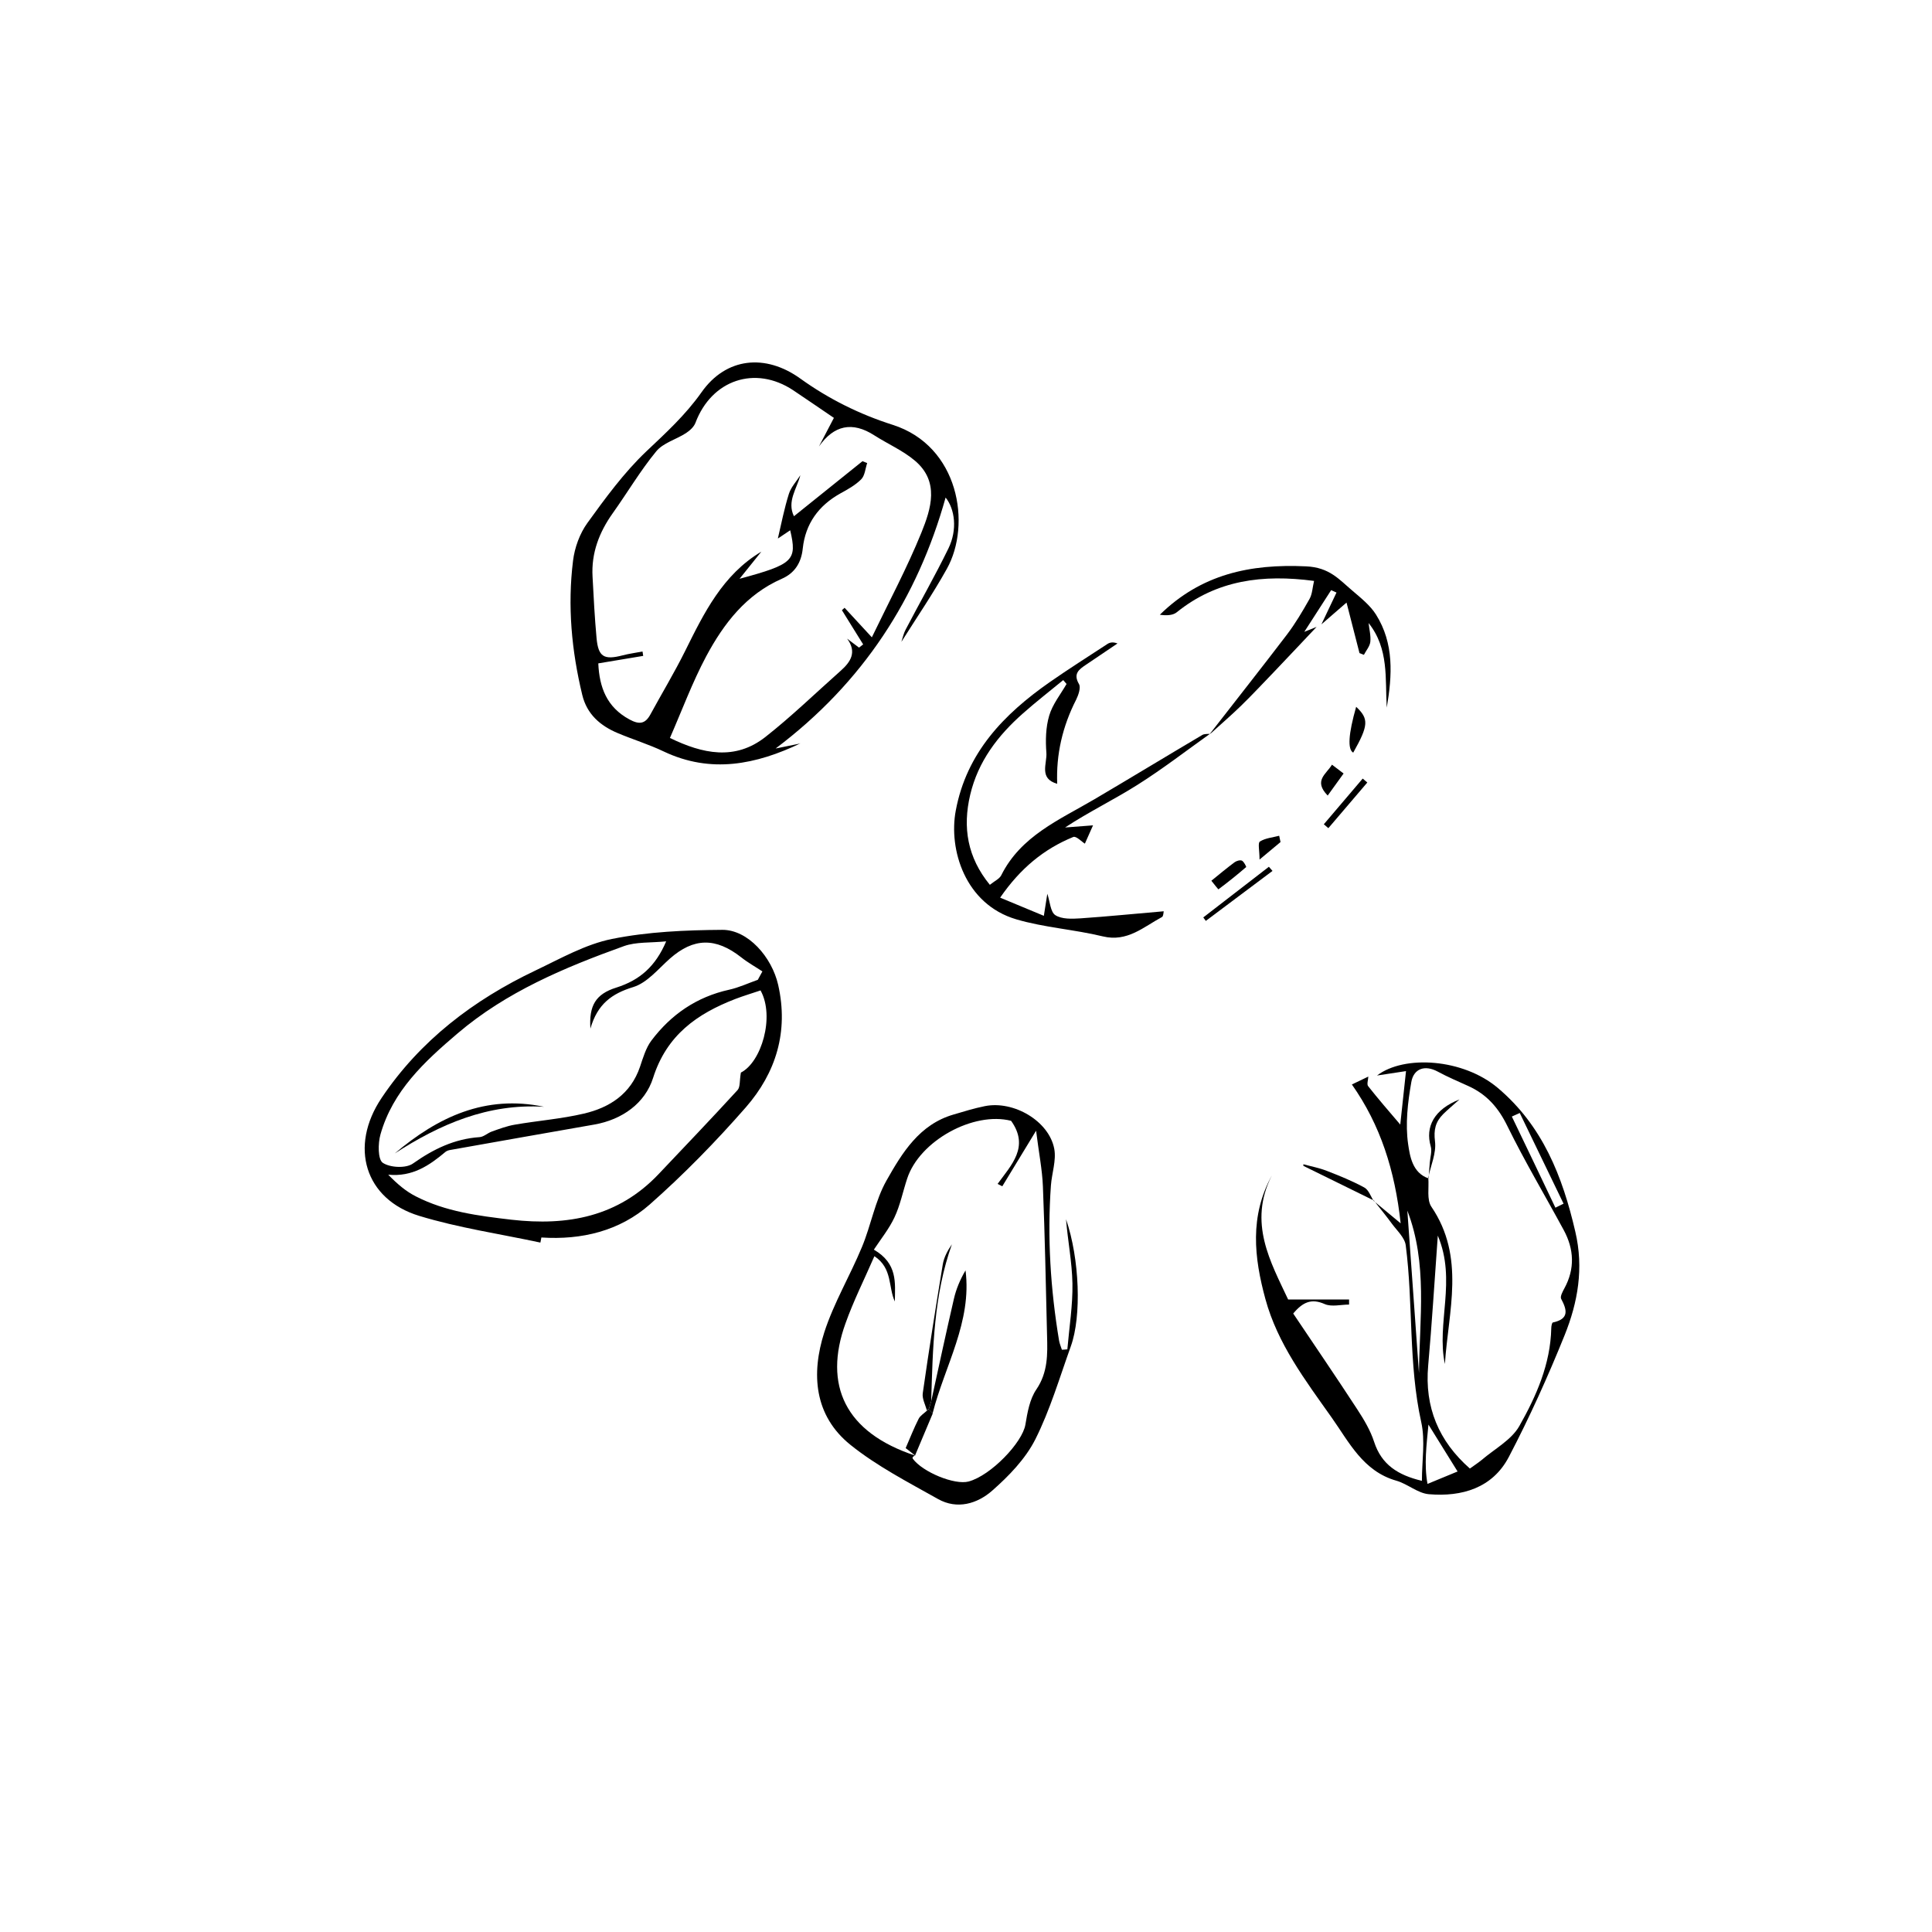 <?xml version="1.0" encoding="UTF-8"?><svg id="Layer_1" xmlns="http://www.w3.org/2000/svg" viewBox="0 0 144.57 144.57"><path d="M59.91,55.62c-3.33,1.59-6.71,2.29-10.25.61-1.11-.53-2.29-.89-3.43-1.37-1.31-.55-2.31-1.41-2.66-2.86-.8-3.31-1.11-6.66-.69-10.04.12-.98.5-2.03,1.07-2.82,1.35-1.87,2.74-3.77,4.4-5.35,1.48-1.4,2.93-2.72,4.14-4.43,1.84-2.62,4.79-2.91,7.4-1.03,2.13,1.53,4.43,2.67,6.91,3.46,4.96,1.58,5.91,7.45,4.05,10.78-1.04,1.87-2.26,3.65-3.4,5.46.1-.31.17-.64.32-.92,1.06-2.03,2.2-4.02,3.2-6.07.69-1.41.48-2.95-.21-3.81-2.1,7.51-6.15,13.83-12.72,18.78.83-.17,1.35-.28,1.87-.38ZM58.21,40.28c.26-1.11.48-2.24.82-3.32.16-.51.57-.94.86-1.4-.26,1.01-1.02,1.96-.48,3.07,1.74-1.4,3.43-2.76,5.13-4.12l.35.14c-.14.42-.17.94-.45,1.22-.44.44-1.02.76-1.57,1.06-1.62.91-2.6,2.26-2.8,4.11-.11,1.08-.61,1.85-1.57,2.27-2.67,1.17-4.34,3.35-5.65,5.79-1.04,1.95-1.81,4.04-2.72,6.12,2.44,1.19,4.87,1.71,7.14-.07,1.96-1.54,3.76-3.29,5.63-4.95.77-.68,1.23-1.41.49-2.41l.89.67c.1-.08.2-.16.31-.24-.53-.85-1.06-1.71-1.59-2.56.07-.06.13-.12.2-.18.62.67,1.24,1.34,2.04,2.21,1.27-2.64,2.63-5.18,3.71-7.84.72-1.78,1.37-3.81-.49-5.38-.9-.76-2.03-1.25-3.03-1.89-1.66-1.07-3.03-.76-4.15.83.36-.69.72-1.37,1.12-2.14-1.04-.7-2.04-1.4-3.05-2.07-2.84-1.88-6.1-.78-7.31,2.44-.12.31-.42.58-.71.77-.74.48-1.71.73-2.23,1.37-1.19,1.45-2.15,3.08-3.24,4.61-1.02,1.43-1.62,2.99-1.52,4.76.08,1.53.16,3.07.3,4.6.13,1.41.56,1.65,1.95,1.29.49-.13.99-.19,1.49-.29.02.11.03.22.05.33-1.11.18-2.21.37-3.36.56.08,1.79.63,3.28,2.34,4.2.72.39,1.17.34,1.56-.38.86-1.58,1.79-3.12,2.59-4.73,1.42-2.86,2.81-5.72,5.71-7.45-.51.64-1.02,1.27-1.63,2.03,4.03-1.09,4.32-1.37,3.79-3.63-.32.21-.61.41-.91.61Z" fill="#000" stroke-width="0"/><path d="M102.81,89.88c.6.5,1.2,1,2,1.66-.43-3.96-1.51-7.35-3.65-10.39.39-.19.81-.39,1.23-.59-.01.25-.13.58-.01.72.74.94,1.52,1.84,2.4,2.87.15-1.4.29-2.67.43-4-.82.12-1.5.23-2.17.33,2.05-1.56,6.45-1.26,9.04.93,3.35,2.83,4.84,6.61,5.8,10.76.64,2.73.19,5.28-.8,7.74-1.25,3.1-2.63,6.16-4.18,9.12-1.22,2.32-3.51,2.99-5.98,2.78-.83-.07-1.59-.77-2.43-1.01-2.5-.71-3.54-2.89-4.86-4.75-1.96-2.77-4.03-5.5-4.94-8.84-.85-3.11-1.19-6.21.48-9.25-1.8,3.54-.08,6.5,1.22,9.28h4.56c0,.13,0,.25,0,.38-.62,0-1.31.19-1.83-.04-.98-.43-1.62-.16-2.35.71,1.59,2.37,3.21,4.74,4.78,7.15.51.78,1,1.6,1.28,2.47.55,1.68,1.76,2.47,3.57,2.9,0-1.48.26-3-.05-4.39-.97-4.38-.59-8.84-1.16-13.23-.07-.57-.64-1.09-1.02-1.6-.43-.59-.89-1.15-1.34-1.72l-.03.03ZM106.9,88.16h-.02c.06.71-.13,1.61.23,2.14,2.56,3.77,1.27,7.8,1.01,11.77-.65-3.07.89-6.25-.53-9.61-.25,3.45-.44,6.59-.72,9.72-.28,3.12.79,5.66,3.12,7.71.3-.22.6-.41.88-.64.97-.83,2.23-1.5,2.82-2.54,1.27-2.24,2.33-4.64,2.39-7.31,0-.15.05-.43.12-.44,1.21-.26,1.08-.91.62-1.77-.09-.17.11-.54.24-.78.8-1.47.73-2.93-.05-4.37-1.4-2.59-2.91-5.12-4.21-7.77-.67-1.38-1.55-2.38-2.92-3-.77-.35-1.55-.68-2.29-1.08-1-.54-1.81-.2-1.98.77-.27,1.53-.46,3.15-.24,4.66.13.87.31,2.15,1.53,2.56ZM105.31,90.59c.29,4.05.58,8.1.87,12.15.04-4.07.66-8.19-.87-12.15ZM106.89,106.6c-.14,1.51-.34,2.99-.07,4.44.95-.39,1.6-.66,2.25-.93-.7-1.13-1.44-2.32-2.18-3.51ZM113.73,83.28c-.2.09-.4.18-.6.27,1.09,2.27,2.18,4.54,3.26,6.82l.61-.3c-1.09-2.26-2.19-4.53-3.28-6.79Z" fill="#000" stroke-width="0"/><path d="M40.43,92.98c-3.03-.65-6.12-1.1-9.07-2-4.05-1.24-5.26-5.17-2.8-8.83,2.88-4.29,6.88-7.33,11.51-9.53,1.87-.89,3.74-1.96,5.73-2.36,2.69-.54,5.49-.66,8.25-.68,1.92-.01,3.71,2.04,4.18,4.12.79,3.49-.16,6.57-2.42,9.16-2.24,2.56-4.64,5.02-7.19,7.27-2.25,1.98-5.09,2.67-8.11,2.47-.02.12-.05.25-.07.37ZM56.7,73.33c.12-.21.23-.43.35-.64-.53-.35-1.09-.66-1.58-1.05-1.92-1.51-3.57-1.47-5.34.09-.87.77-1.7,1.81-2.74,2.13-1.6.49-2.68,1.26-3.21,3.11-.11-1.7.37-2.58,1.94-3.07,1.77-.56,2.94-1.6,3.73-3.46-1.18.12-2.25.03-3.17.36-4.44,1.6-8.79,3.42-12.44,6.53-2.47,2.1-4.85,4.3-5.77,7.56-.19.67-.2,1.86.17,2.12.55.37,1.75.43,2.27.05,1.53-1.08,3.1-1.84,4.98-1.97.31-.02.6-.31.92-.42.56-.2,1.12-.41,1.7-.51,1.72-.3,3.48-.43,5.18-.83,1.93-.45,3.51-1.47,4.2-3.5.23-.68.44-1.41.85-1.96,1.47-1.95,3.38-3.27,5.82-3.81.73-.16,1.43-.49,2.14-.74ZM56.92,74.11c-.62.21-1.26.4-1.89.64-2.87,1.11-5.14,2.7-6.16,5.91-.6,1.89-2.3,3.12-4.4,3.49-3.59.63-7.18,1.26-10.77,1.9-.12.02-.26.06-.36.14-1.21,1.02-2.48,1.89-4.29,1.71.69.71,1.33,1.25,2.06,1.62,2.24,1.15,4.68,1.46,7.16,1.75,4.21.48,7.99-.22,11.02-3.42,1.98-2.09,3.96-4.16,5.9-6.28.21-.23.14-.7.25-1.31,1.53-.77,2.55-4.17,1.48-6.13Z" fill="#000" stroke-width="0"/><path d="M79.87,100.96c.14-1.64.41-3.29.38-4.92-.03-1.6-.35-3.2-.48-4.81,1.02,2.97,1.17,7.27.36,9.51-.84,2.34-1.55,4.76-2.66,6.97-.74,1.46-1.98,2.74-3.22,3.83-1.11.98-2.62,1.44-4.06.63-2.24-1.26-4.57-2.46-6.56-4.06-2.71-2.19-2.94-5.31-1.95-8.41.71-2.2,1.93-4.24,2.82-6.39.68-1.63.98-3.46,1.84-4.98,1.17-2.07,2.46-4.19,5.01-4.93.78-.23,1.55-.47,2.35-.63,2.16-.43,4.8,1.12,5.19,3.2.16.86-.18,1.81-.25,2.73-.28,3.9-.03,7.77.61,11.62.04.23.14.45.21.68.14,0,.27-.02.41-.03ZM68.48,108.9h-.01c-.06.05-.12.08-.17.13-.02.02-.01.09,0,.12.74,1.01,3.14,1.99,4.18,1.71,1.67-.45,4.03-2.92,4.25-4.26.15-.9.32-1.9.82-2.63.87-1.28.84-2.64.8-4.03-.09-3.72-.16-7.44-.31-11.15-.05-1.28-.31-2.55-.51-4.18-1,1.64-1.76,2.9-2.53,4.16-.12-.06-.23-.12-.35-.18,1.03-1.42,2.4-2.77,1.01-4.72-2.8-.72-6.85,1.48-7.78,4.33-.32.97-.52,1.99-.95,2.9-.4.85-1.01,1.61-1.54,2.41,1.79,1.04,1.59,2.48,1.57,3.88-.5-1.06-.16-2.49-1.53-3.39-.77,1.77-1.57,3.36-2.16,5.02-1.67,4.62-.04,8.17,5.21,9.9Z" fill="#000" stroke-width="0"/><path d="M90.57,54.89c-1.81,1.29-3.57,2.65-5.44,3.83-1.77,1.12-3.67,2.04-5.43,3.2.72-.05,1.45-.11,2.09-.16-.25.56-.47,1.05-.61,1.37-.22-.13-.65-.59-.87-.5-2.2.9-3.96,2.35-5.47,4.54,1.14.47,2.12.88,3.27,1.36.1-.66.18-1.13.26-1.65.2.59.23,1.36.6,1.6.48.31,1.24.28,1.87.24,2.06-.14,4.12-.35,6.24-.53-.02.08-.02.37-.13.43-1.38.74-2.59,1.89-4.42,1.45-2.14-.52-4.39-.66-6.49-1.28-3.83-1.13-5.07-5.23-4.52-8.14.81-4.33,3.59-7.2,7.02-9.6,1.42-.99,2.89-1.92,4.34-2.87.19-.12.43-.15.74-.03-.79.53-1.58,1.06-2.37,1.6-.52.35-.96.67-.51,1.44.15.26-.04.81-.21,1.16q-1.55,3.03-1.42,6.3c-1.39-.39-.75-1.52-.81-2.32-.07-.92-.05-1.9.21-2.78.25-.85.85-1.59,1.3-2.37-.08-.1-.17-.19-.25-.29-1.01.83-2.04,1.63-3.01,2.49-1.88,1.66-3.36,3.59-3.95,6.09-.58,2.45-.21,4.69,1.47,6.74.36-.29.71-.44.85-.71,1.47-2.95,4.35-4.15,6.97-5.69,2.7-1.59,5.38-3.22,8.07-4.81.16-.1.41-.07.61-.09h0Z" fill="#000" stroke-width="0"/><path d="M90.56,54.88c1.91-2.46,3.84-4.9,5.73-7.38.64-.84,1.18-1.76,1.7-2.68.21-.37.22-.85.34-1.35-3.84-.51-7.28-.07-10.28,2.35-.3.24-.8.25-1.26.18,3.08-3.02,6.74-3.82,10.95-3.62,1.75.08,2.46.98,3.47,1.83.63.54,1.32,1.09,1.75,1.77,1.37,2.17,1.22,4.56.81,6.97-.13-2.16.18-4.4-1.36-6.33.05.47.18.95.13,1.41-.04.34-.31.64-.48.97-.11-.04-.22-.09-.33-.13-.31-1.2-.62-2.4-.97-3.78-.79.69-1.34,1.16-1.88,1.63.38-.79.76-1.59,1.13-2.38-.13-.06-.27-.12-.4-.18-.65,1.01-1.3,2.01-2.01,3.12.38-.15.65-.26.92-.37-1.05,1.11-2.1,2.23-3.16,3.34-.82.85-1.62,1.71-2.47,2.54-.75.73-1.54,1.41-2.31,2.11,0,0,0,0,0,0Z" fill="#000" stroke-width="0"/><path d="M101.48,52.89c.96.9.93,1.39-.22,3.43q-.65-.37.22-3.43Z" fill="#000" stroke-width="0"/><path d="M90.64,65.91c.61-.5,1.16-.95,1.73-1.38.15-.11.41-.19.56-.13.15.07.34.46.32.48-.67.58-1.37,1.14-2.08,1.67-.01,0-.34-.41-.52-.64Z" fill="#000" stroke-width="0"/><path d="M95.22,65.17c-1.66,1.25-3.33,2.49-4.99,3.74-.06-.09-.13-.17-.19-.26,1.64-1.26,3.28-2.53,4.91-3.79.09.1.18.21.27.31Z" fill="#000" stroke-width="0"/><path d="M102.31,58.56c-.97,1.14-1.94,2.28-2.91,3.41l-.34-.29,2.91-3.42c.11.1.23.19.34.29Z" fill="#000" stroke-width="0"/><path d="M102.84,89.85c-1.77-.87-3.54-1.74-5.31-2.61,0-.04,0-.08,0-.12.58.16,1.18.27,1.74.49.96.37,1.92.76,2.82,1.25.33.18.48.67.71,1.02,0,0,.03-.03.03-.03Z" fill="#000" stroke-width="0"/><path d="M99.35,59.53c-1.09-1.12-.1-1.6.32-2.31.3.23.56.42.87.66-.39.55-.75,1.04-1.19,1.65Z" fill="#000" stroke-width="0"/><path d="M95.82,63.01c-.41.34-.82.69-1.57,1.31,0-.67-.14-1.25.03-1.35.41-.26.95-.3,1.44-.43.03.16.07.31.1.47Z" fill="#000" stroke-width="0"/><path d="M106.9,88.16c.03-.39.06-.78.09-1.16.03-.41.18-.85.07-1.22-.42-1.46.25-2.76,2.15-3.51-.57.51-.92.8-1.23,1.11-.56.57-.71,1.16-.6,2.03.11.87-.32,1.81-.51,2.73,0,0,.03.02.03.02Z" fill="#000" stroke-width="0"/><path d="M40.71,82.82c-4.19-.26-7.78,1.3-11.17,3.49,3.22-2.72,6.77-4.41,11.17-3.49Z" fill="#000" stroke-width="0"/><path d="M69.68,104.86c.56-2.56,1.11-5.12,1.7-7.67.17-.74.47-1.45.87-2.13.49,3.86-1.56,7.15-2.46,10.69-.1-.1-.19-.2-.29-.3.06-.19.12-.39.18-.58Z" fill="#000" stroke-width="0"/><path d="M69.68,104.86c-.06.19-.12.39-.18.58-.06.02-.11.06-.15.09-.11-.43-.36-.87-.3-1.28.46-3.22.97-6.44,1.5-9.65.09-.52.35-1.01.68-1.49-1.36,3.81-1.43,7.78-1.55,11.74Z" fill="#000" stroke-width="0"/><path d="M69.36,105.54s.09-.07.15-.09c.1.1.19.2.29.31-.44,1.05-.89,2.1-1.33,3.16,0,0,.01,0,.01,0-.25-.2-.51-.41-.71-.56.34-.78.62-1.5.97-2.19.12-.24.41-.41.62-.61Z" fill="#000" stroke-width="0"/></svg>